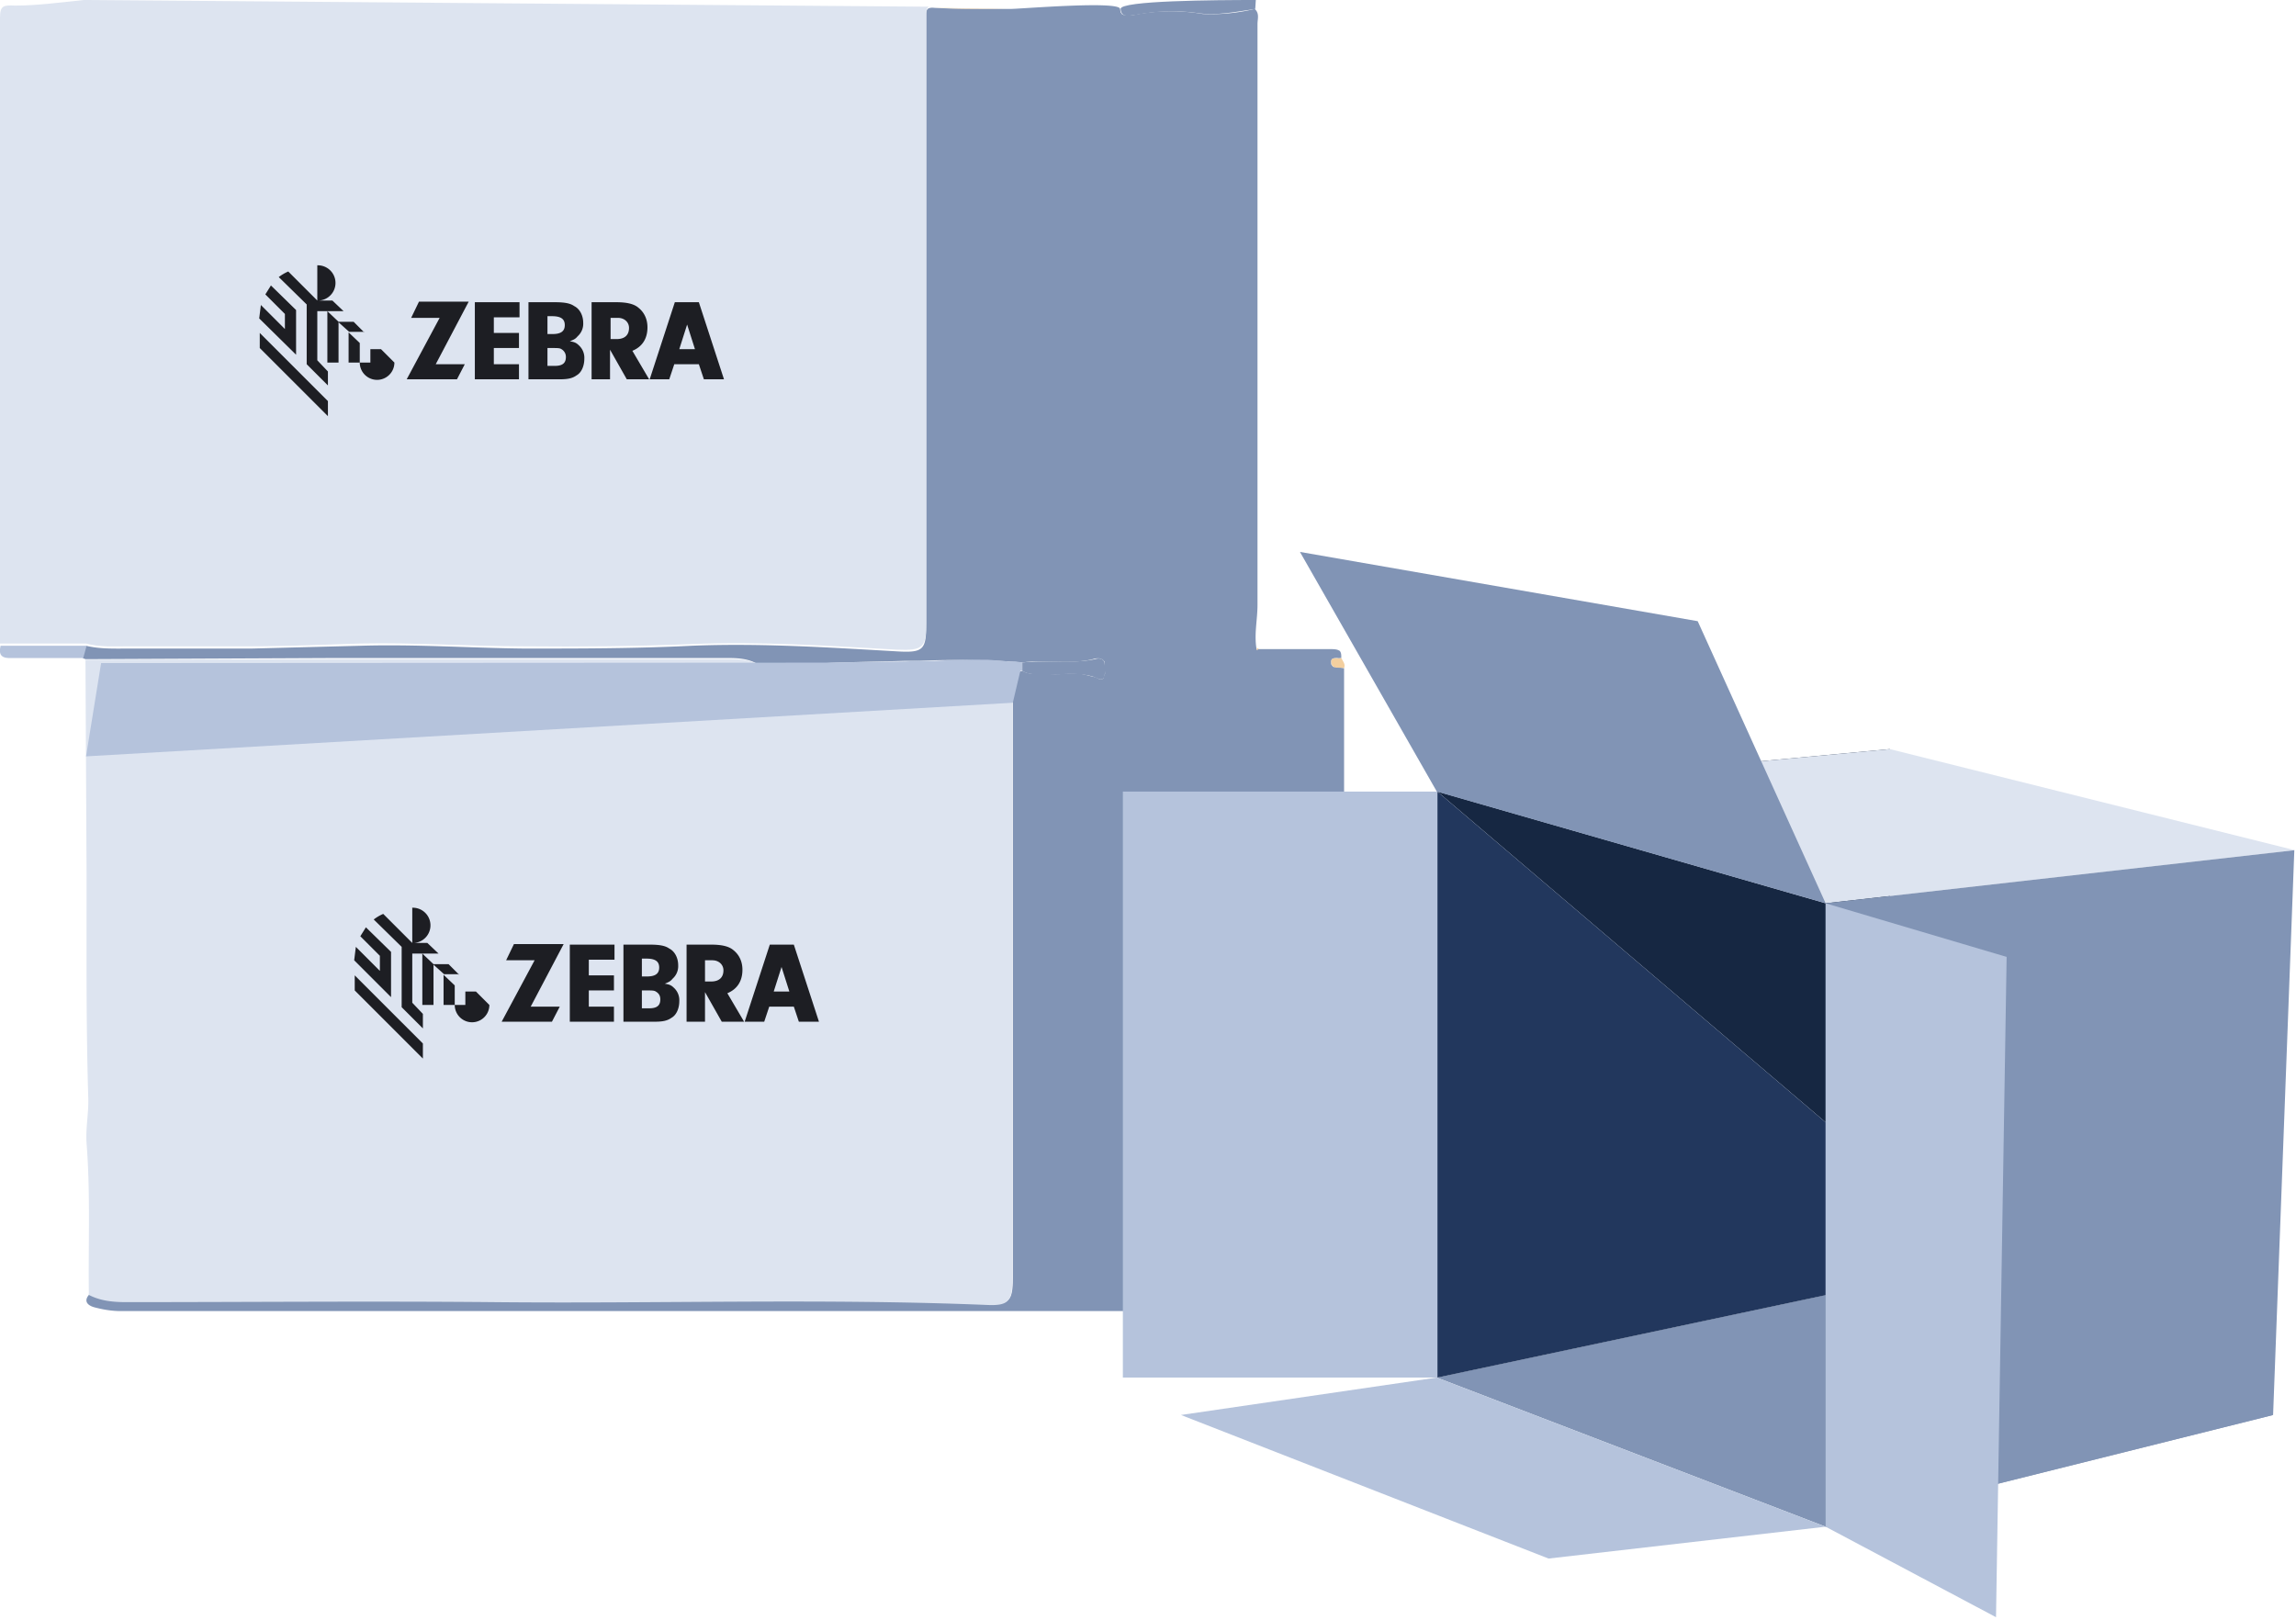 <svg xmlns="http://www.w3.org/2000/svg" fill="none" viewBox="0 0 411 290">
    <g clip-path="url(#a)">
        <path fill="#8194B5"
            d="M240.9 230.7c-.2 2.7-1.6 4-4.3 4h-215c-1.7 0-3.3-.3-4.8-.7-1.3-.4-1.8-1.2-.8-2.3 2.1 1 4.4 1.2 6.7 1.2h65.7c29.5.3 59-.6 88.3.5 4 .2 4.6-.6 4.6-4.6v-103c0-1.2.2-2.4-.5-3.4l-.3-.2-.3-.3h.2a1.2 1.2 0 0 0 .6-.2l.3-.2.2-.3.8-.8a1.3 1.3 0 0 1 .7-.3l.2.1a3.6 3.6 0 0 0 1.6.4h2.3c1.8.2 3.5 0 5.3 0h.6a7.8 7.8 0 0 1 1.3.2l1.6.4h.2l.5.3c.3.1.6.2.8 0l.2-.2v-.2l.2-.5-.1-2v-.2l-.2-.2-.2-.2h-.2l-.1-.1a2.5 2.5 0 0 0-1 0c-1 .3-1.9.4-2.9.5-2.4.2-5 0-7.4 0h-.9l-1 .1-.8.1-1.3-.1-1.2-.1-3.7-.2h-2.5a134.6 134.6 0 0 0-9.6.1H162c-6 .2-11.8.2-17.8.6a61.9 61.9 0 0 0-7.6.7c-1.8-1.6-4-1.8-6.1-1.8H59l-43.7.2-.5-.2v-.4l.6-1.8c2.5.6 5 .5 7.6.5h22l19.5-.5c9.8-.3 19.6.4 29.4.5 10 0 19.9 0 29.9-.5 12.2-.5 24.5.3 36.7 1 4.9.3 5.3-.3 5.3-5.1V2.8c0-.7 0-1 .4-1.3a2 2 0 0 1 1-.1c3.7.2 7.4.2 11 .2h2.7c1.7 0 19.5-1.5 19.6 0l.1.6.3.4h.1l.2.1h.2l.2.1 1.3-.1a33.6 33.6 0 0 1 12.4-.2 33 33 0 0 0 9.3-.9c.9.8.5 1.8.5 2.7v104c0 2.6-.6 5.1-.2 7.7v.3h.2v-.1H238c.6 0 1.2 0 1.6.2l.2.1c.2.2.3.5.3 1v.3a2 2 0 0 1-.7 0c-.5 0-1.1 0-1.1.6v.5l.1.2h.1c0 .2.2.3.3.3h.3l.2.1h.5l.8.1v23.7l.1 84.5.2 2.9Z" />
        <path fill="#F3CF9F" d="M167.4 1.4a7437.3 7437.3 0 0 0 13 .2c-4.4 0-8.7 0-13-.2Z" />
        <path fill="#DDE4F0"
            d="M166.3 1.2c-.4.2-.5.6-.5 1.2v108.7c0 4.8-.4 5.4-5.3 5.2-12.2-.7-24.4-1.5-36.7-1-10 .4-20 .5-29.9.4-9.8 0-19.6-.7-29.4-.5-6.5.2-13 .5-19.5.5H23c-2.5 0-5 .2-7.6-.5H0V3.2C0 1 .6.9 2.7 1 6.8 1 11 .4 15 0l151.2 1.2Z" />
        <path fill="#F3C993"
            d="M173.9 121.3ZM163 121h-1 1Zm-58.8 2.4v.2-.3a1 1 0 0 0-.3-.7c.2.2.3.4.3.8Zm-4.1-1h2.4-2.4Zm-5.6 2.9 7.9-1h.1-.1l-8 1Zm-6.7.5 2-.1h-2Zm0 0Zm-14.5-2a289.1 289.1 0 0 1 1.4 0h-1.4Zm-33.7 6.9-3.7.3 3.7-.3c6.8-.7 13.5-1.5 20.3-2l10.8-1c-3.5.4-7.2.6-10.8.9l-20.3 2Zm16-8.2-5.8-.2c-.8 0-1.7.2-2.5.4.8-.2 1.6-.4 2.5-.4 2 0 4 .1 5.9.3Zm-23.5 8.9-7.5.7 7.5-.7Zm-12.5 1.7c.3 0 .6 0 .9-.2l1-.3a31 31 0 0 0-1.9.5Zm.5-11.1ZM17 132Z" />
        <path fill="#DDE4F0"
            d="m180.8 122.6-.3-.3-.3-.2h-.2a255.8 255.8 0 0 0-6.6-.7 59 59 0 0 0-10.3-.1h-1l-3.5.4-2.2.2c-5.3.6-10.6 1.2-16 .6h-1c-.7 0-1.6 0-2.2-.3a1 1 0 0 1-.3-.2c-.3-.4-.4-1-.3-1.8v-.5c-1.7-1.6-3.8-1.7-6-1.7H59l-43.7.1.2 38.9c0 13.1-.1 26.3.3 39.5.1 2.7-.5 5.5-.3 8.2.7 8.9.3 17.7.4 26.6v.5c2.1 1.1 4.4 1.3 6.7 1.3 22 0 43.8-.2 65.7 0 29.5.3 59-.7 88.3.5 4 .2 4.6-.7 4.6-4.6V126c0-1.2.2-2.4-.5-3.4Zm-76.5 1.2c0 .2 0 .3-.2.4l-.2.1-.6.1h-.8l-8 1.1a76.4 76.4 0 0 1-4.7.4l-2 .1a151.7 151.7 0 0 0-17 2c-3.5.4-7.2.5-10.8.9l-20.3 2-3.7.4-3.8.3-7.5.7c-.3 0-.6 0-1 .2-.7 0-1.4.2-2 .4-.4 0-.8.2-1.1.3a4 4 0 0 1-.9.2c-.6 0-1.1-.1-1.6-.3a4 4 0 0 1-1.2-.9c-1-1-.4-2 .2-3.1l.5-1.4.1-.5.6-2.9.1-.5.1-.2.1-.2c.2-.4.5-.7.8-.8l.2-.1.2-.1.4-.2.9-.1h3.4c6 1 12.7-1.1 19.2 1 1.2.4 2.4.1 3.7-.2.8-.2 1.7-.3 2.5-.3a165 165 0 0 1 14.7.8 290.1 290.1 0 0 0 8.8.6h1.4a51 51 0 0 0 7.4-.4c3.7-.6 7.4-.3 11-.5a342.3 342.3 0 0 0 9.1-.5h.3l1.1.1c.2 0 .3.1.3.2.2.2.3.4.3.7v.2Z" />
        <path fill="#8194B5"
            d="M224.7 1.6c-3.5.5-7 1.3-10.6.7-3.7-.5-7.4-.3-11 .4-1 .1-2.4.5-2.5-1.1-.1-1.5 17-1.6 24.2-1.6l-.1 1.6Z" />
        <path fill="#B5C3DC" d="M0 115.6h15.5l-.6 2.2H2.2c-1.9.1-2.5-.5-2.1-2.2Z" />
        <path fill="#F3CF9F"
            d="M240.6 119.6c-1-.2-2.3.3-2.3-1.2 0-.9 1.1-.4 1.8-.6.3.6.8 1.1.5 1.8Zm-15.3-3.4c-.3.3-.4.1-.3-.2.1 0 .2 0 .3.2Z" />
        <path fill="#B5C3DC"
            d="M183 120a1.2 1.2 0 0 0-.7.4l-.8.8-.2.3-.3.2h-.1l-.3.2h-.6a255.8 255.8 0 0 0-6.6-.7c-3.4-.2-6.9-.3-10.3-.1h-1a195.4 195.4 0 0 0-5.7.7c-5.3.5-10.6 1.2-16 .5h-1c-.7 0-1.6 0-2.2-.3l-.3-.2c-.3-.3-.4-.9-.3-1.7v-.5a111.4 111.4 0 0 1 7.8-.7c5.9-.4 11.8-.4 17.7-.5l2.6-.1h2.7a134.6 134.6 0 0 1 8.2-.2h1.2l3.7.3h1.3l1.2.2v1.5Z" />
        <path fill="#8194B5"
            d="M183 120v-1.4c4.3-.5 8.7.3 13-.6.6-.2 1.5-.2 1.7.6a7 7 0 0 1 0 2.5c-.4 1-1.2.3-1.8.1-3-1-6.2-.3-9.3-.5-1.2 0-2.5.1-3.6-.6Z" />
        <path fill="#B5C3DC" d="m18.1 118.7-2.7 16.7 165.9-9.6 1.7-7.2-164.9.1Z" />
        <path fill="#1D1E23"
            d="M58.7 71.8v2.7L46.5 62.3v-2.7l12.2 12.2Zm-2-24.3a3.1 3.1 0 0 1 .4 6.3h2.4l2 1.9h-4.7v8.8l1.9 2V69l-3.8-3.8V54.5l-5-4.9a8 8 0 0 1 1.7-1l5.2 5.2v-6.3Zm11.5 15 2.4 2.4a3.1 3.1 0 1 1-6.2 0h1.9v-2.4h1.9Zm-3.8-1.1v3.5h-2v-5.4l2 1.9Zm-3.8-3.8v7.3h-2v-9.2l2 1.9ZM53 55.4v8.1L46.4 57l.3-2.4 4.3 4.3v-2.7l-3.5-3.5 1-1.6 4.5 4.4Zm12.2 4h-2.7l-2-1.8h2.8l1.9 1.9Zm12.9 5.8h5.1l-1.4 2.7h-9l5.9-11h-5.1L75 54h8.9L78 65.2Zm14.8-8.4h-4.5v2.8h4.5v2.7h-4.5v2.9h4.5v2.7H85V54.1h8v2.7Zm17.4-2.7c1.9 0 3.2.3 4 1 1 .8 1.6 2 1.6 3.5 0 2.1-1 3.5-2.7 4.2l3 5.1h-4l-3-5.3v5.3h-3.3V54.1h4.4Zm14.8 0 4.5 13.8H126l-.9-2.7h-4.4l-.9 2.7h-3.5l4.5-13.8h4.3Zm-25.8 0c1.8 0 2.8.2 3.5.7 1 .5 1.6 1.7 1.6 3a3 3 0 0 1-1 2.4c-.4.5-.7.6-1.4.9.8.1 1.2.3 1.6.7a3 3 0 0 1 1 2.4c0 1.3-.5 2.5-1.4 3-.7.5-1.5.7-3 .7h-5.6V54.1h4.7ZM98 65.5h1.3c1.4 0 2-.5 2-1.6 0-.6-.3-1.1-.8-1.4-.3-.2-.7-.2-1.7-.2H98v3.2Zm23.6-3h2.8l-1.4-4.4-1.4 4.4Zm-12.3-1.8h1.1c1.4 0 2.2-.7 2.2-2 0-1-.8-1.8-2-1.8h-1.3v3.8ZM98 59.8h.9c1.5 0 2.2-.5 2.2-1.6s-.7-1.6-2.3-1.6H98v3.2Zm-22.3 127v2.7l-12.2-12.2v-2.7l12.2 12.2Zm-2-24.3a3.1 3.1 0 0 1 .4 6.3h2.4l2 1.9h-4.7v8.8l1.9 2v2.6l-3.8-3.8v-10.8l-5-4.9a7.9 7.9 0 0 1 1.7-1l5.2 5.2v-6.3Zm11.5 15 2.4 2.4a3.1 3.1 0 1 1-6.2 0h1.9v-2.4h1.9Zm-3.8-1.1v3.5h-2v-5.4l2 1.9Zm-3.8-3.8v7.3h-2v-9.2l2 1.9Zm-7.6-2.2v8.1l-6.6-6.6.3-2.4 4.3 4.3v-2.7l-3.5-3.5 1-1.6 4.5 4.4Zm12.2 4h-2.7l-2-1.8h2.8l1.9 1.9Zm12.9 5.8h5.1l-1.4 2.7h-9l5.9-11h-5.1L92 169h8.9L95 180.2Zm14.8-8.4h-4.5v2.8h4.5v2.7h-4.5v2.9h4.5v2.7H102v-13.8h8v2.7Zm17.4-2.7c1.9 0 3.2.3 4 1 1 .8 1.6 2 1.6 3.5 0 2.1-1 3.5-2.7 4.2l3 5.1h-4l-3-5.3v5.3h-3.3v-13.8h4.4Zm14.8 0 4.5 13.8H143l-.9-2.7h-4.4l-.9 2.7h-3.5l4.5-13.8h4.3Zm-25.8 0c1.8 0 2.8.2 3.5.7 1 .5 1.6 1.7 1.6 3a3 3 0 0 1-1 2.4c-.4.5-.7.6-1.4.9.8.1 1.2.3 1.6.7a3 3 0 0 1 1 2.4c0 1.3-.5 2.5-1.4 3-.7.5-1.5.7-3 .7h-5.6v-13.8h4.7Zm-1.4 11.4h1.3c1.4 0 2-.5 2-1.6 0-.7-.3-1.1-.8-1.4-.3-.2-.7-.2-1.7-.2h-.8v3.2Zm23.6-3h2.8l-1.4-4.4-1.4 4.4Zm-12.3-1.8h1.1c1.4 0 2.2-.7 2.2-2 0-1-.8-1.8-2-1.8h-1.3v3.8Zm-11.3-.9h.9c1.5 0 2.2-.5 2.2-1.6s-.7-1.6-2.3-1.6h-.8v3.2Z" />
        <path fill="#8194B5" d="m326.8 273.3-69.6-26.7 81-17.2 68.7 23.9-80 20Z" />
        <path fill="#162742" d="M338.3 134v76.7l-81-69 81-7.6Z" />
        <path fill="#22375D" d="M338.3 210.7v18.7l-81 17.2V141.7l81 69Z" />
        <path fill="#B5C3DC" d="M257.2 141.7H201v104.9h56.3V141.7Zm0 104.9 69.6 26.7-49.6 5.7-65.8-25.7 45.8-6.7Z" />
        <path fill="#DDE4F0" d="m326.8 161.7 84-9.5-72.5-18.1-81 7.6 69.5 20Z" />
        <path fill="#8194B5"
            d="m257.2 141.7 69.6 20-22.9-50.5-71.2-12.4 24.5 42.9Zm153.5 10.5-83.9 9.5v111.6l80.1-20 3.8-101.1Z" />
        <path fill="#B5C3DC" d="m357.3 289.5-30.5-16.2V161.7l32.4 9.6-1.9 118.2Z" />
    </g>
    <defs>
        <clipPath id="a">
            <path fill="#fff" d="M0 0h410.7v289.5H0z" />
        </clipPath>
    </defs>
</svg>